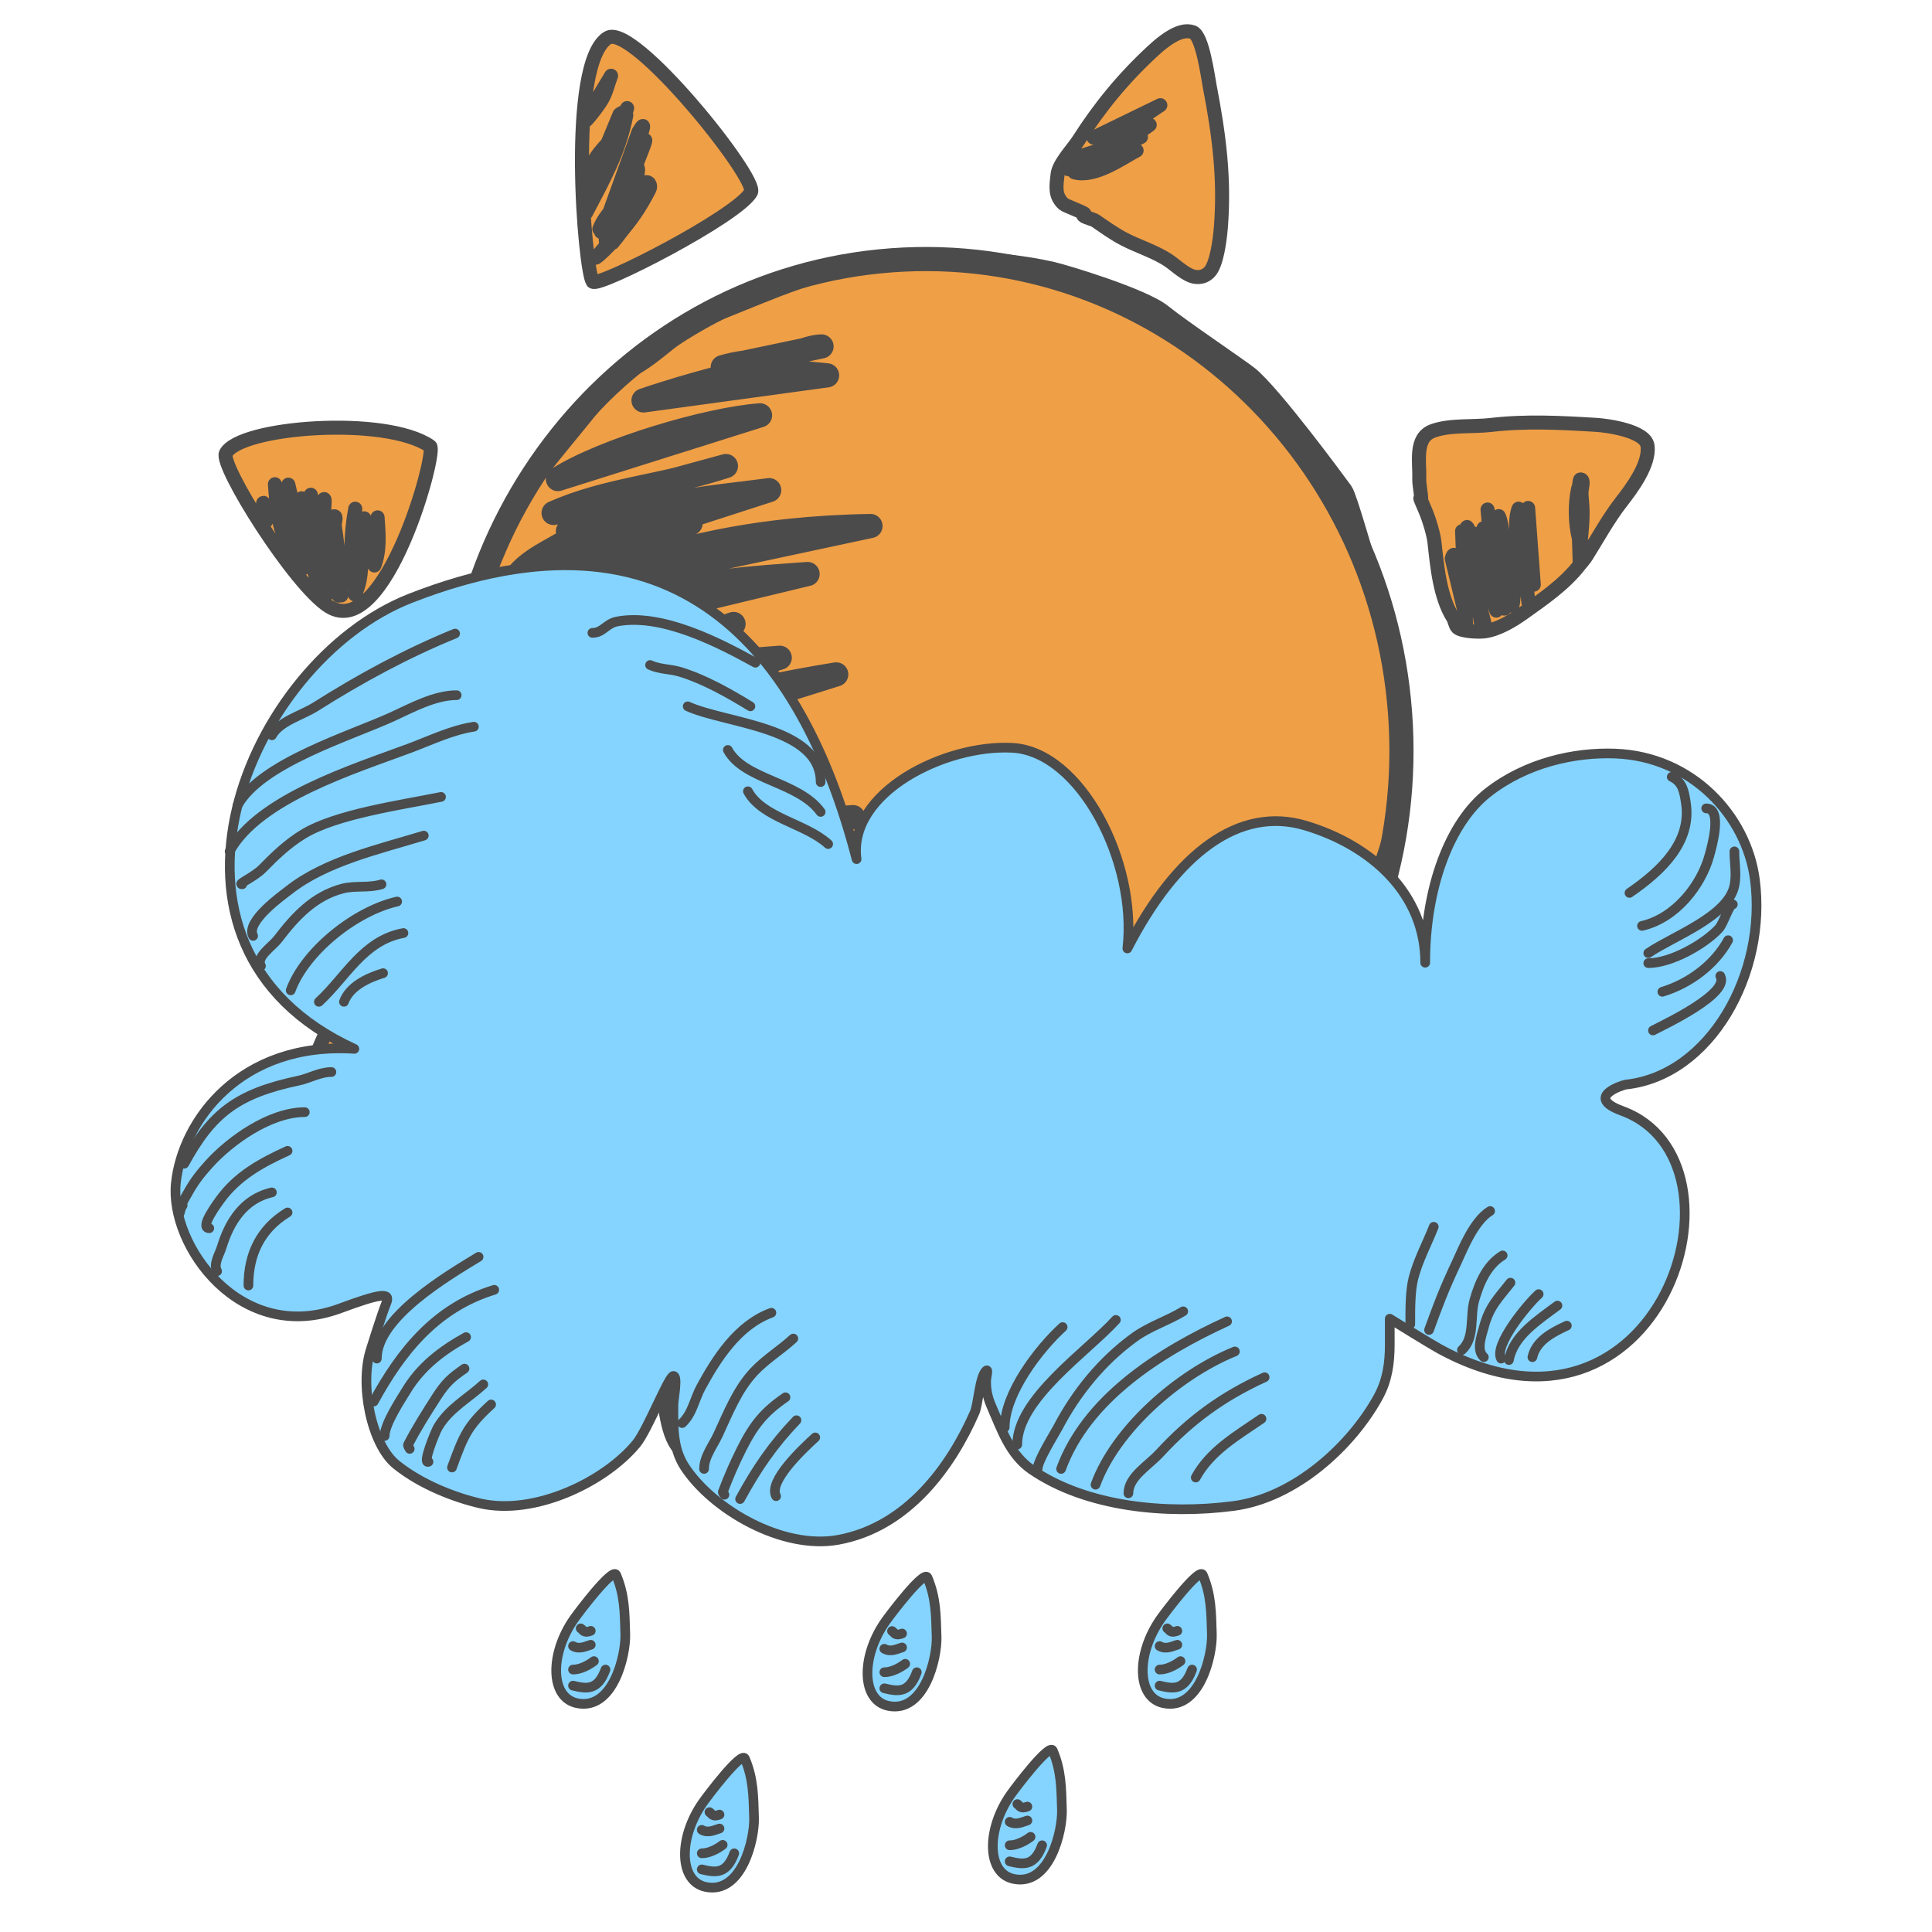 <?xml version="1.0" encoding="UTF-8" standalone="no"?>
<!DOCTYPE svg PUBLIC "-//W3C//DTD SVG 1.1//EN" "http://www.w3.org/Graphics/SVG/1.1/DTD/svg11.dtd">
<!-- Created with Vectornator (http://vectornator.io/) -->
<svg height="100%" stroke-miterlimit="10" style="fill-rule:nonzero;clip-rule:evenodd;stroke-linecap:round;stroke-linejoin:round;" version="1.1" viewBox="0 0 400 400" width="100%" xml:space="preserve" xmlns="http://www.w3.org/2000/svg" xmlns:vectornator="http://vectornator.io" xmlns:xlink="http://www.w3.org/1999/xlink">
<defs/>
<g id="Слой-1" vectornator:layerName="Слой 1">
<g opacity="1" vectornator:layerName="Группа 1">
<path d="M244.678 6.622C242.325 7.247 239.831 9.477 238.407 10.803C232.49 16.317 227.681 22.17 223.305 29.024C222.14 30.849 219.209 33.868 218.962 36.087C218.686 38.556 218.319 40.504 220.203 42.244C220.597 42.608 224.889 44.17 224.525 44.305C223.375 44.732 226.261 45.336 226.757 45.678C228.617 46.958 230.418 48.252 232.4 49.327C235.459 50.988 239.189 52.046 242.058 54.02C243.568 55.059 245.682 57.143 247.537 57.335C248.586 57.443 249.446 57.23 250.297 56.437C251.943 54.903 252.575 49.42 252.761 47.132C253.591 36.892 252.36 27.755 250.466 17.897C250.079 15.884 248.956 7.342 246.95 6.653C246.247 6.411 245.462 6.413 244.678 6.622ZM240.236 21.775C235.758 24.711 231.856 28.096 226.416 28.497L240.236 21.775ZM238.035 25.855C236.072 27.331 233.925 28.508 231.839 29.783L232.154 29.66L236.228 28.368C234.657 29.063 231.496 30.782 228.429 31.918C228.036 32.143 227.673 32.427 227.278 32.648C226.525 33.071 218.984 36.331 221.812 34.538L225.067 32.811C224.615 32.867 224.258 32.78 223.858 32.751C223.593 32.788 223.354 32.937 223.086 32.957L223.674 32.765C223.298 32.723 222.822 32.84 222.511 32.702L229.122 30.628L238.035 25.855ZM235.322 31.162C232.165 32.825 226.661 36.842 222.453 35.681L235.322 31.162ZM251.013 252.741C248.756 252.394 213.763 267.698 213.7 269.425C213.66 270.511 217.951 275.527 223.419 280.609C223.929 279.812 224.581 278.96 224.635 278.883C224.713 278.774 224.812 278.677 224.89 278.567L223.356 277.242C222.714 277.622 222.015 278.03 221.738 277.907C221.125 277.635 221.808 277.148 222.664 276.648L220.686 274.96C223.742 273.023 225.211 271.72 228.741 269.853C229.159 269.633 230.225 269.252 230.17 269.748C229.939 271.819 225.755 274.498 224.395 275.628C224.018 275.942 223.287 276.285 222.664 276.648L223.356 277.242C224.323 276.67 225.294 276 225.523 275.843C226.718 275.022 227.746 274.151 228.985 273.158C229.073 273.058 229.151 272.939 229.24 272.841C229.762 272.266 231.134 271.512 231.134 271.512C231.134 271.512 229.751 272.544 228.985 273.158C227.518 274.825 226.194 276.731 224.89 278.567L226.768 280.164C228.74 278.841 230.803 277.222 231.253 276.908C231.815 276.515 232.319 276.073 232.825 275.602C232.982 275.456 233.492 275.096 233.356 275.265C232.731 276.041 229.907 278.785 227.805 281.029L228.796 281.899C230.508 280.713 232.081 279.325 233.851 278.204C234.357 277.883 235.465 276.855 235.512 277.486C235.622 278.978 231.391 281.228 230.081 282.994L230.525 283.358C232.064 282.814 236.96 278.867 237.28 278.843C238.27 278.77 236.168 280.601 235.523 281.402C235.284 281.699 233.867 283.788 232.85 285.368L233.837 286.188C235.196 285.356 236.567 284.265 237.36 283.697C237.776 283.398 238.816 282.432 238.695 282.954C238.592 283.394 235.309 287.317 235.41 287.411C236.153 288.097 240.597 282.367 237.876 286.931C237.469 287.615 237.196 288.072 236.905 288.837L233.837 286.188C233.086 286.648 232.313 287.199 231.726 287.087C231.598 287.063 232.414 286.046 232.85 285.368L230.525 283.358C230.284 283.443 229.512 284.075 229.501 283.929C229.48 283.645 229.838 283.322 230.081 282.994L228.796 281.899C228.346 282.21 227.963 282.637 227.479 282.888C227.277 282.993 226.957 283.204 226.682 283.393C232.338 288.178 238.691 292.561 243.517 293.06C244.452 293.157 245.041 293.638 246.084 293.317C248.132 292.688 250.306 267.424 250.944 264.993C251.107 264.374 252.92 253.033 251.013 252.741ZM227.805 281.029L226.768 280.164C225.908 280.741 225.054 281.265 224.371 281.58C224.929 282.083 225.56 282.44 226.139 282.937C226.379 282.526 227.082 281.802 227.805 281.029ZM219.781 270.217C219.744 269.718 220.697 270.149 221.163 270.115C222.56 270.012 223.958 269.909 225.356 269.806C224.767 269.849 220.765 270.101 220.632 270.451C220.615 270.496 220.693 270.506 220.685 270.547C221.086 270.513 221.553 270.459 221.806 270.662C222.308 271.068 222.426 271.783 223.406 271.635C223.939 271.555 220.459 271.742 220.685 270.547C220.22 270.585 219.809 270.607 219.781 270.217ZM139.982 259.837C139.206 259.722 138.263 259.731 137.561 260.313C134.164 263.136 136.838 282.007 137.271 287.16C136.435 286.929 138.218 285.567 138.82 284.914C139.107 284.602 139.736 284.123 140.78 283.232L138.521 284.638C140.071 283.656 140.352 283.486 142.129 282.042C141.327 282.711 141.506 282.613 140.78 283.232L143.528 281.542C145.433 279.469 147.508 277.381 149.464 277.237C150.008 277.196 148.557 277.845 148.148 278.226C147.618 278.72 147.08 279.201 146.541 279.683L150.039 277.492C148.757 280.864 143.006 284.202 140.315 286.341C140.28 286.368 138.168 288.193 137.412 288.439C137.694 291.969 138.609 300.32 142.497 300.857C150.265 301.93 163.769 289.873 167.576 283.487C169.016 281.071 174.974 276.32 172.168 272.885C168.423 268.299 155.155 263.366 149.568 262.304C146.965 261.809 143.031 258.663 141.57 260.018C141.382 260.192 140.757 259.953 139.982 259.837ZM137.271 287.16C137.28 287.268 137.308 287.656 137.315 287.752C137.322 287.855 137.388 288.126 137.397 288.242C137.476 287.924 137.817 287.431 138.49 286.723C138.044 286.94 137.567 287.242 137.271 287.16ZM148.457 267.344L139.154 274.377C141.469 271.502 145.319 268.971 148.457 267.344ZM148.17 270.985L138.569 277.742C141.674 275.162 145.405 273.667 148.766 271.536L138.569 277.742C141.47 274.139 144.471 273.33 148.17 270.985ZM147.882 282.163C146.394 286.075 141.753 287.838 139.263 290.93L147.882 282.163ZM78.487 195.499C73.695 198.882 65.068 218.317 63.407 224.081C63.208 224.771 62.972 225.592 62.695 226.364L68.679 222.7C68.13 222.847 67.631 222.929 67.598 222.482L72.894 218.918L72.94 218.915L77.486 215.853C76.335 216.22 75.217 216.679 74.227 216.886C73.826 216.97 73.393 216.965 72.983 216.978C71.547 218.437 70.046 219.846 68.318 220.942L72.66 217.002C72.615 217.004 72.567 217.009 72.522 217.012C72.242 217.033 71.413 217.094 71.692 217.073C72.108 217.043 72.473 216.88 72.88 216.837L74.833 215.057C74.207 215.103 73.57 215.15 72.944 215.196C72.478 215.23 71.096 215.332 71.562 215.298C75.709 214.992 79.834 213.372 83.664 211.678L80.223 214.014C81.912 213.686 83.517 213.515 83.842 214.095C84.147 214.639 82.787 214.614 82.227 214.809C80.709 215.337 79.158 215.431 77.667 215.79C78.853 215.424 80.051 215.191 81.119 215.486C81.322 215.541 80.78 215.737 80.588 215.822C79.771 216.183 78.999 216.582 78.165 216.893C77.902 216.992 75.86 217.833 73.89 218.597C74.511 218.342 75.963 217.867 77.057 217.57C78.111 217.492 75.929 219.576 75.023 220.15C73.826 220.909 71.56 222.442 69.178 223.804L75.045 220.446C73.969 221.782 65.381 227.151 64.245 226.647L69.178 223.804C66.85 225.134 64.429 226.241 62.699 226.414C61.522 229.699 60.276 233.301 64.764 234.939C67.206 235.83 98.942 229.819 100.433 222.342C101.109 218.952 83.15 192.206 78.487 195.499ZM80.223 214.014C78.335 214.381 76.332 214.946 75.754 214.989C75.464 215.01 75.169 215.032 74.879 215.053C74.871 215.062 74.841 215.047 74.833 215.057C74.293 215.641 73.751 216.196 73.198 216.764C74.662 216.594 76.084 216.183 77.486 215.853C77.52 215.842 77.541 215.807 77.575 215.796L80.223 214.014ZM82.747 203.019C86.776 203.575 75.734 206.858 74.052 206.982L82.747 203.019ZM82.704 209.964C80.154 211.58 76.656 213.087 73.685 213.307L82.704 209.964ZM65.512 88.658C56.467 89.132 48.222 91.079 46.763 93.858C45.471 96.318 61.043 121.229 68.144 125.603C79.838 132.806 90.574 93.428 89.043 92.377C84.388 89.181 74.558 88.183 65.512 88.658ZM56.916 100.25L59.952 112.521C59.913 111.795 59.842 111.079 59.838 110.348L58.928 104.911C59.827 106.516 59.829 108.422 59.838 110.348L60.896 116.518C60.257 115.378 60.066 114.101 59.974 112.817C57.538 110.376 57.17 103.691 56.916 100.25ZM59.703 100.342L61.951 110.093C61.937 108.783 61.941 107.452 61.848 106.183L62.433 112.239L63.041 114.822C62.867 114.662 62.776 114.353 62.621 114.159L62.964 117.555C62.469 116.299 62.378 114.911 62.251 113.542C60.173 110.209 59.963 103.872 59.703 100.342ZM64.35 102.429L66.361 113.983C64.258 114.138 63.705 105.205 64.35 102.429ZM62.459 103.163L66.569 121.207C66.14 121.016 65.772 120.089 65.406 119.259L65.74 121.268C65.458 120.553 65.438 119.771 65.296 119.02C63.643 114.924 62.661 105.9 62.459 103.163ZM54.669 104.333C55.181 105.748 55.443 107.281 55.353 106.067C55.307 105.437 55.509 108.091 54.935 107.933C54.56 107.83 54.18 102.978 54.669 104.333ZM66.972 103.426C67.457 102.823 67.088 104.995 67.146 105.793C67.264 107.388 67.382 108.981 67.499 110.576C67.75 113.976 69.133 119.527 67.852 122.897L66.55 105.242C66.772 104.658 66.588 103.902 66.972 103.426ZM73.551 105.32L73.041 121.027C72.621 115.33 72.536 110.678 73.551 105.32ZM69.172 106.883C69.825 106.835 69.215 108.263 69.325 108.954C70.083 113.697 70.306 118.481 70.66 123.285L69.603 117.115C69.824 119.023 69.932 120.958 70.107 123.326L68.376 111.156C69.031 113.253 69.366 115.079 69.592 116.967L68.219 109.036C68.502 108.292 68.421 106.938 69.172 106.883ZM75.412 107.315C75.34 110.484 75.306 114.078 74.772 117.478C74.66 119.487 74.345 121.412 73.471 123.078L74.372 108.285C74.507 110.118 74.659 112.184 74.762 114.206L75.412 107.315ZM78.177 107.112C78.424 110.465 78.717 113.933 77.522 117.077L78.177 107.112ZM125.801 7.851C117.395 13.092 121.077 56.108 122.712 58.309C123.713 59.657 152.853 44.698 155.488 39.776C156.978 36.994 131.057 4.574 125.801 7.851ZM126.517 15.682C125.817 17.524 125.511 19.267 124.407 20.995C123.479 22.448 120.408 26.446 121.029 24.814L126.517 15.682ZM129.837 22.379C129.475 23.938 128.917 25.472 128.371 27L129.67 23.879C128.173 31.474 125.079 36.955 121.338 44.08L125.114 34.975C124.287 36.834 122.811 40.148 123.197 39.133L129.837 22.379ZM128.843 23.345C128.91 23.378 128.839 23.613 128.586 24.257C127.364 27.367 124.302 36.469 121.582 39.847L125.474 30.436L122.318 35.38C122.572 33.103 124.283 31.392 125.788 29.669L128.266 23.685C128.575 23.489 128.776 23.313 128.843 23.345ZM133.031 26.111C134.031 25.359 128.613 38.136 128.241 39.059C127.491 40.918 126.734 42.733 125.961 44.582L132.193 27.313C132.63 26.579 132.888 26.218 133.031 26.111ZM133.568 28.997C133.688 28.999 133.517 29.544 133.011 30.872C132.596 31.964 132.118 33.156 131.688 34.292C132.551 34.796 131.963 36.6 130.952 38.759C131.13 38.555 131.392 38.321 131.554 38.12L130.875 38.963C129.041 42.804 125.899 47.709 125.418 49.779L126.525 46.573C126.12 47.425 125.8 48.377 125.374 49.187L127.734 42.864L125.655 45.447L124.963 47.383C124.034 48.537 124.57 47.961 124.942 47.087C125.159 46.575 125.354 46.065 125.57 45.553L124.084 47.398C124.822 45.458 126.424 43.58 128.119 41.795L130.249 36.134L130.975 34.047C130.996 34.046 131.001 34.045 131.022 34.044L132.415 30.321C133.042 29.542 133.448 28.994 133.568 28.997ZM132.321 37.22C132.639 41.535 128.009 47.206 125.462 50.37L132.321 37.22ZM133.793 37.707C134.503 37.655 134.792 38.545 134.459 39.195C132.295 43.417 130.676 45.466 128.453 48.216C128.119 48.615 128 48.878 127.65 49.267C127.35 49.636 127.177 49.855 126.844 50.269L127.13 49.752C125.72 51.263 124.251 52.79 123.365 53.351L128.356 47.529L133.793 37.707ZM298.366 187.906C295.698 188.588 283.872 223.031 283.698 224.59C283.344 227.766 284.106 229.423 286.371 230.201C286.371 230.201 292.913 231.485 293.998 231.02C295.014 209.4 286.871 228.898 287.424 229.003C287.44 229.211 294.482 219.989 295.132 219.028C297.448 215.605 291.106 229.9 291.106 229.9L293.251 231.121C293.251 231.121 305.013 231.826 310.987 230.908L309.792 228.517C309.492 228.69 309.175 228.866 308.97 228.676C308.841 228.558 309.242 227.995 309.358 227.656L308.661 226.369C307.619 227.608 306.077 229.368 305.376 228.941C305.213 228.842 305.298 228.497 305.329 228.3C305.543 226.937 306.398 225.321 307.355 223.738L307.301 223.643C306.25 225.126 302.581 230.41 302.331 229.965C301.866 229.135 305.301 223.066 305.718 222.272C305.806 222.103 305.496 221.06 305.604 220.829C304.947 222.266 303.439 225.959 302.017 225.095C301.922 225.037 301.615 231.098 300.959 230.492C300.777 230.324 298.529 230.165 298.505 229.8C298.24 230.177 300.262 223.177 300.03 223.578C299.61 224.307 295.856 231.096 295.882 230.237C295.912 229.216 297.313 229.845 297.531 228.831C295.529 231.395 294.075 230.21 294.075 230.21C295.077 228.236 301.276 218.845 301.276 218.845C301.397 218.577 299.681 229.454 299.681 229.454C299.681 229.454 306.284 221.137 306.205 221.343C306.2 221.357 306.173 221.43 306.167 221.445L307.301 223.643C307.49 223.377 307.914 222.775 307.973 222.701C308.533 222.006 309.782 220.567 309.223 221.262C308.579 222.062 308.092 222.518 307.355 223.738L308.661 226.369C308.978 225.992 309.477 225.462 309.602 225.308C309.632 225.27 313.26 221.537 313.269 221.662C313.29 221.946 309.795 226.382 309.358 227.656L309.792 228.517C310.956 227.843 316.555 222.362 315.864 225.338C315.722 225.95 311.501 229.673 311.358 230.285C311.315 230.474 311.258 230.653 311.214 230.841C313.546 230.478 316.108 230.229 318.135 229.835C320.495 229.377 326.526 226.964 326.869 223.886C327.282 220.183 303.332 188.373 300.054 188.178C299.496 188.145 298.932 187.761 298.366 187.906ZM289.198 218.572L285.877 228.84C284.612 225.631 287.74 221.554 289.198 218.572ZM302.632 88.279C300.559 88.375 298.521 88.55 296.678 89.214C292.773 90.619 293.986 95.751 293.839 99.092C293.783 100.369 294.549 103.99 294.099 103.238C293.838 102.802 294.788 104.922 295.284 106.126C295.922 107.673 296.805 110.604 296.987 112.248C297.548 117.315 298.116 123.583 300.827 127.882C301.188 128.455 301.289 129.518 301.766 129.945C302.667 130.75 306.115 130.862 307.244 130.731C310.018 130.408 313.125 128.552 315.351 126.959C319.431 124.041 323.863 121.06 327.073 116.922L326.907 111.529C326.098 108.424 326.023 104.227 326.742 101.129L326.798 102.513C326.869 101.25 326.984 99.276 327.207 99.26C328.139 99.191 327.355 101.271 327.429 102.268C327.488 103.066 327.544 103.837 327.603 104.635C327.908 108.761 326.909 112.818 327.116 116.869C327.551 116.305 328.044 115.798 328.428 115.186C330.757 111.468 333.004 107.352 335.702 103.889C337.777 101.225 341.638 96.087 341.1 92.285C340.662 89.188 332.817 88.107 330.451 87.963C323.156 87.518 315.916 87.142 308.724 87.978C306.794 88.203 304.704 88.183 302.632 88.279ZM307.977 105.487L311.767 122.959C312.102 127.496 310.841 126.595 310.363 122.765C309.674 117.238 308.39 111.079 307.977 105.487ZM314.404 105.311L316.439 124.747C316.021 119.083 312.642 109.942 314.404 105.311ZM316.385 105.165L317.556 121.045C317.186 116.03 315.25 110.051 316.385 105.165ZM310.302 106.853C310.721 107.602 311.078 109.793 311.407 112.424L313.45 122.538C312.972 130.623 312.332 119.814 311.407 112.424L310.302 106.853ZM303.752 109.121C304.155 109.494 304.519 110.984 304.818 112.91C304.995 112.078 305.031 111.411 305.243 110.499L304.959 114.189C305.404 117.488 305.715 120.526 306.037 123.779L307.487 129.622C307.596 131.097 306.716 129.497 306.61 129.042C306.429 128.26 306.223 125.665 306.037 123.779L304.647 118.129L304.235 123.217L303.948 126.858C303.432 122.973 303.651 119.7 304.187 116.279L303.53 113.65C303.43 112.295 303.687 111.045 303.795 109.713C303.811 109.514 303.609 108.99 303.752 109.121ZM307.159 109.465L309.799 126.427C308.281 122.576 307.815 118.366 307.511 114.249C307.475 113.75 307.439 113.268 307.402 112.769C307.321 111.672 307.078 108.368 307.159 109.465ZM302.711 110.09C302.667 109.492 302.83 111.316 302.846 111.915C302.865 112.643 302.851 113.368 302.867 114.095L303.549 129.615C303.191 128.47 303.14 128.593 303.116 127.515C303.106 127.084 303.122 126.656 303.113 126.225L300.573 115.653C300.658 115.43 300.957 114.057 301.403 115.592C302.368 118.914 302.743 122.252 303.07 125.634C302.993 121.783 302.955 117.946 302.867 114.095L302.711 110.09Z" fill="#ef9f46" fill-rule="nonzero" opacity="1" stroke="#4b4b4b" stroke-linecap="butt" stroke-linejoin="round" stroke-width="2.901" vectornator:layerName="Кривая 123"/>
<path d="M184.603 53.893C130.568 57.878 90.117 106.314 94.231 162.107C98.345 217.901 145.464 259.879 199.499 255.895C253.533 251.91 293.985 203.474 289.871 147.681C285.757 91.887 238.637 49.909 184.603 53.893ZM158.573 74.705C161.565 74.595 167.012 71.745 170.091 71.724L149.636 76.008C152.607 75.139 155.581 74.814 158.573 74.705ZM155.22 76.985C159.915 76.557 166.717 77.247 171.24 77.714L133.232 82.906C137.574 81.394 150.526 77.413 155.22 76.985ZM157.361 85.989L115.51 99.187C124.949 93.204 146.426 86.796 157.361 85.989ZM150.295 96.487L114.616 106.209C125.879 101.23 137.24 100.786 150.295 96.487ZM159.25 101.48L113.1 116.392C114.2 116.281 141.777 108.427 142.982 108.339L105.969 120.88C108.097 116.827 112.612 114.795 116.428 112.571C119.655 110.691 134.477 107.49 137.211 106.481L117.579 109.958C117.998 109.568 118.294 108.911 118.835 108.774C126.373 106.867 133.995 105.249 141.637 103.87C147.468 102.818 153.382 102.272 159.25 101.48ZM163.531 109.891C168.947 109.328 174.492 108.99 180.228 108.908L116.149 122.608C132.142 115.537 147.281 111.581 163.531 109.891ZM133.905 112.721L101.579 129.831C100.651 128.173 104.509 127.567 106.068 126.624C108.793 124.976 111.437 123.189 114.066 121.373C120.54 116.902 126.309 114.197 133.905 112.721ZM138.072 119.603L124.027 127.035C127.576 125.903 131.216 124.97 134.719 123.768C145.108 120.201 156.357 119.643 167.202 118.843L116.495 131.062L101.915 138.781C102 138.416 101.868 137.885 102.158 137.672C106.823 134.238 111.519 130.782 116.546 127.984C123.334 124.206 130.585 121.319 138.072 119.603ZM116.495 131.062L124.027 127.035C120.236 128.245 116.548 129.712 113.171 131.852L116.495 131.062ZM151.873 129.187L98.745 153.678C102.403 151.359 106.003 147.421 109.705 145.184C122.393 137.52 138.165 133.96 151.873 129.187ZM161.438 136.177L129.908 145.841L101.407 158.901C102.069 157.159 103.991 156.333 105.502 155.376C108.881 153.233 112.338 151.211 115.795 149.212C115.949 148.807 116.016 148.317 116.364 148.129C119.171 146.606 122.549 144.887 125.444 143.524C128.269 142.194 130.608 141.211 133.58 140.363C142.636 137.78 152.072 136.868 161.438 136.177ZM115.795 149.212C115.633 149.639 115.385 149.964 115.184 150.348L129.908 145.841L147.16 137.924C136.905 140.544 126.435 143.07 117.08 148.423C116.645 148.672 116.229 148.961 115.795 149.212ZM173.136 139.628L101.651 162.083C102.078 161.812 112.771 155.655 113.247 155.499C123.159 152.252 133.062 148.99 143.088 146.158C152.964 143.368 163.023 141.25 173.136 139.628ZM140.222 153.162L102.225 169.997C105.141 166.375 109.649 164.504 113.774 162.65C122.35 158.795 131.163 155.477 140.222 153.162ZM163.385 157.553L129.267 160.046L100.015 183.199C117.724 171.973 142.737 159.076 163.385 157.553ZM163.434 170.144C167.851 169.767 172.258 169.494 176.611 169.173L128.97 178.983L109.154 186.692C109.133 186.682 117.935 181.956 120.122 180.875C128.641 176.662 137.327 173.437 146.667 172.075L143.875 173.173C150.312 171.728 156.831 170.708 163.434 170.144ZM143.875 173.173C137.394 174.628 131.025 176.494 125.09 179.765L128.97 178.983L143.875 173.173ZM161.872 178.491L111.981 192.979C128.299 185.764 144.093 180.932 161.872 178.491ZM172.417 189.564L117.075 203.016C117.031 202.413 129.722 198.963 131.831 198.308C144.889 194.254 158.784 190.569 172.417 189.564ZM181.6 200.39L122.413 211.945C123.604 208.812 128.538 210.183 131.635 209.479C136.488 208.378 141.305 207.025 146.148 205.88C157.781 203.132 169.701 201.268 181.6 200.39ZM129.866 213.13C132.627 212.66 135.794 213.45 138.633 213.277L127.298 214.113C128.11 213.598 128.946 213.287 129.866 213.13ZM198.076 209.588C183.736 213.781 169.648 216.974 154.823 219.224C151.853 219.674 148.786 219.794 145.753 219.992L138.538 221.416C139.945 221.575 141.333 221.666 142.736 221.801L167.704 221.15C160.36 221.691 152.995 222 145.629 222.083C144.682 222.094 143.703 221.894 142.736 221.801L135.615 221.979L134.931 222.129C135.064 222.07 135.205 222.055 135.338 221.999L129.883 222.154C132.288 221.09 134.897 221.091 137.56 221.34C136.813 221.555 136.063 221.699 135.338 221.999L135.615 221.979L138.538 221.416C138.226 221.381 137.917 221.366 137.606 221.336C140.247 220.579 142.962 220.174 145.753 219.992L198.076 209.588ZM206.01 217.284C188.476 222.845 170.917 227.408 152.515 228.765L206.01 217.284ZM137.545 230.564C146.175 229.927 155.502 229.906 164.061 230.79L137.545 230.564ZM228.389 229.269C204.451 234.287 179.512 236.444 155.205 238.236L228.389 229.269ZM220.147 240.637C204.472 243.493 188.682 243.701 172.835 244.87L220.147 240.637Z" fill="#ef9f46" fill-rule="nonzero" opacity="1" stroke="#4b4b4b" stroke-linecap="butt" stroke-linejoin="round" stroke-width="5" vectornator:layerName="Кривая 122"/>
<path d="M120.473 86.336C122.58 83.552 128.47 77.299 131.289 75.704C136.556 72.723 141.249 67.188 147.019 64.988C158.623 60.564 171.304 54.223 183.929 54.007C195.14 53.816 206.479 53.672 217.596 56.141C220.415 56.767 236.551 61.656 240.615 64.937C244.538 68.104 256.75 76.331 258.553 77.786C263.37 81.675 276.724 99.823 278.112 101.732C279.032 102.996 282.683 116.262 284.23 120.877C289.398 136.295 291.929 154.386 288.984 170.806C288.337 174.41 278.834 202.459 272.565 210.746C269.912 214.253 261.559 225.095 260.11 227.21C256.972 231.791 250.452 236.262 245.636 238.098C242.642 239.239 240.12 241.991 237.004 243.179C231.394 245.317 226.619 249.918 220.669 251.196C216.587 252.073 212.874 253.711 208.776 254.592C202.817 255.872 184.065 257.133 180.943 256.905C175.375 256.499 170.684 253.612 165.364 252.431C163.65 252.051 162.172 250.372 160.473 249.903C154.58 248.277 148.396 245.642 143.721 241.483C142.055 240.001 136.335 235.724 135.144 234.665C131.075 231.046 116.811 218.534 115.538 215.944C113.565 211.928 109.68 209.207 107.407 205.539C101.636 196.225 100.022 188.311 97.676 177.846C95.501 168.147 93.618 158.859 93.365 148.901C93.179 141.565 95.783 133.883 97.365 126.874C98.197 123.19 106.103 104.951 109.382 100.164C111.065 97.707 119.959 87.016 120.473 86.336Z" fill="#ffffff" fill-opacity="0" fill-rule="nonzero" opacity="1" stroke="#4b4b4b" stroke-linecap="butt" stroke-linejoin="round" stroke-width="4.012" vectornator:layerName="Кривая 23"/>
</g>
</g>
<g id="Слой-2" vectornator:layerName="Слой 2">
<path d="M127.568 326.053C126.887 324.439 119.844 333.756 118.836 335.199C113.802 342.403 113.843 351.477 119.488 352.633C126.911 354.152 129.603 342.747 129.46 338.299C129.317 333.82 129.351 330.284 127.568 326.053ZM118.639 348.993C121.504 349.693 123.782 350.009 125.362 345.663M118.639 345.663C120.802 345.663 122.965 343.917 122.965 343.917M118.639 340.807C119.999 341.601 121.471 340.748 122.309 340.534M120.23 337.137C120.763 337.459 120.802 338.226 122.309 337.651M192.021 326.608C191.341 324.993 184.298 334.31 183.289 335.753C178.255 342.957 178.297 352.032 183.941 353.187C191.364 354.707 194.056 343.301 193.914 338.853C193.77 334.375 193.804 330.838 192.021 326.608ZM183.092 349.548C185.957 350.247 188.235 350.563 189.816 346.217M183.092 346.217C185.255 346.217 187.418 344.471 187.418 344.471M183.092 341.361C184.452 342.155 185.924 341.302 186.763 341.089M184.684 337.692C185.217 338.013 185.255 338.78 186.763 338.205M249.012 326.053C248.332 324.439 241.288 333.756 240.28 335.199C235.246 342.403 235.287 351.477 240.932 352.633C248.355 354.152 251.047 342.747 250.905 338.299C250.761 333.82 250.795 330.284 249.012 326.053ZM240.083 348.993C242.948 349.693 245.226 350.009 246.807 345.663M240.083 345.663C242.246 345.663 244.409 343.917 244.409 343.917M240.083 340.807C241.443 341.601 242.915 340.748 243.754 340.534M241.674 337.137C242.207 337.459 242.246 338.226 243.754 337.651M154.223 364.098C153.543 362.484 146.5 371.8 145.491 373.243C140.457 380.447 140.498 389.522 146.143 390.677C153.566 392.197 156.258 380.792 156.116 376.344C155.972 371.865 156.006 368.328 154.223 364.098ZM145.294 387.038C148.159 387.738 150.437 388.053 152.018 383.707M145.294 383.707C147.457 383.707 149.62 381.961 149.62 381.961M145.294 378.851C146.654 379.646 148.126 378.793 148.965 378.579M146.885 375.182C147.419 375.503 147.457 376.271 148.965 375.696M217.97 362.435C217.29 360.821 210.247 370.137 209.238 371.58C204.204 378.784 204.245 387.859 209.89 389.014C217.313 390.534 220.005 379.129 219.863 374.681C219.719 370.202 219.753 366.665 217.97 362.435ZM209.041 385.375C211.906 386.075 214.184 386.391 215.765 382.044M209.041 382.044C211.204 382.044 213.367 380.298 213.367 380.298M209.041 377.188C210.401 377.983 211.873 377.13 212.712 376.916M210.632 373.519C211.165 373.84 211.204 374.608 212.712 374.033" fill="#85d4ff" fill-rule="nonzero" opacity="1" stroke="#4b4b4b" stroke-linecap="butt" stroke-linejoin="round" stroke-width="2.004" vectornator:layerName="Кривая 3"/>
<path d="M76.832 279.21C74.35 286.476 76.834 299.023 82.038 303.225C87.243 307.427 94.335 310.102 99.406 311.262C105.065 312.557 111.54 311.433 117.409 309C123.278 306.566 128.54 302.822 131.775 298.875C132.934 297.461 134.605 293.961 136.108 290.813C137.611 287.666 138.944 284.872 139.426 284.872C139.916 284.872 139.916 286.084 139.794 287.43C139.671 288.777 139.426 290.258 139.426 290.796C139.426 293.031 139.366 295.274 139.631 297.453C139.895 299.631 140.484 301.745 141.78 303.722C144.654 308.105 149.7 312.406 155.477 315.345C161.254 318.285 167.763 319.863 173.561 318.802C180.733 317.489 186.572 313.689 191.23 308.818C195.888 303.948 199.365 298.007 201.81 292.412C202.166 291.598 202.417 289.752 202.748 287.956C203.079 286.16 203.489 284.413 204.164 283.795C204.442 283.541 204.442 283.9 204.372 284.413C204.303 284.925 204.164 285.59 204.164 285.949C204.164 286.973 204.251 287.845 204.441 288.698C204.632 289.551 204.926 290.385 205.341 291.335C206.343 293.626 207.274 296.083 208.52 298.355C209.765 300.626 211.324 302.712 213.581 304.261C219.261 308.159 226.261 310.494 233.564 311.63C240.867 312.766 248.473 312.702 255.366 311.8C261.765 310.964 267.884 307.844 273.095 303.666C278.307 299.488 282.611 294.251 285.381 289.181C286.318 287.467 286.906 285.711 287.261 283.915C287.615 282.12 287.735 280.284 287.735 278.41L287.735 275.717L287.735 273.024C287.735 273.024 289.813 274.312 292.126 275.73C294.439 277.148 296.988 278.694 297.929 279.21C320.804 291.748 337.364 282.04 344.663 267.9C351.961 253.76 349.999 235.188 335.83 229.997C331.855 228.541 331.934 227.192 333.062 226.2C334.19 225.209 336.365 224.576 336.583 224.553C345.352 223.624 352.68 217.845 357.495 209.877C362.31 201.909 364.611 191.753 363.326 182.071C362.451 175.477 359.193 169.112 354.166 164.322C349.138 159.531 342.341 156.315 334.386 156.019C325.973 155.706 315.966 157.911 308.062 164.096C300.158 170.28 295.073 183.717 295.073 199.318C295.073 185.023 283.955 175.016 270.286 170.926C256.616 166.835 243.614 176.518 233.406 196.367C235.484 178.428 223.674 155.63 209.66 154.833C195.646 154.036 175.495 164.109 177.346 177.872C166.042 134.244 139.574 102.494 84.973 123.873C51.216 137.09 26.7 195.808 73.369 217.155C49.829 215.626 37.776 231.99 36.41 244.94C35.044 257.89 49.803 278.517 70.371 270.899C78.767 267.79 80.909 267.522 80.001 269.72C79.092 271.918 76.826 279.21 76.826 279.21" fill="#85d4ff" fill-rule="nonzero" opacity="1" stroke="#4b4b4b" stroke-linecap="butt" stroke-linejoin="round" stroke-width="2.004" vectornator:layerName="Кривая 1"/>
<path d="M56.296 152.236C57.895 149.309 62.497 148.125 65.373 146.303C74.42 140.571 84.165 135.265 94.226 131.173M49.164 166.773C53.963 157.989 72.459 152.406 81.258 148.38C85.226 146.564 90.002 143.93 94.55 143.93M47.543 176.266C53.526 165.316 73.454 159.146 84.824 154.906C89.144 153.296 93.478 151.164 98.116 150.456M50.136 183.089C49.024 183.089 52.598 181.609 54.351 179.826C56.954 177.179 59.504 174.705 62.779 172.706C69.611 168.538 83.119 166.658 91.308 164.993M52.406 193.769C50.783 190.8 58.471 185.367 59.862 184.276C67.49 178.293 78.421 175.846 87.742 173.003M54.026 199.999C52.965 198.057 56.232 196.141 57.593 194.363C60.976 189.939 64.915 185.54 70.884 183.979C73.552 183.282 76.312 183.906 78.989 183.089M60.186 205.043C63.095 197.057 73.392 188.672 82.231 186.649M66.021 207.416C71.602 202.309 75.223 194.696 83.528 193.176M71.208 207.416C72.348 204.288 75.979 202.5 79.313 201.483M38.141 240.939C43.816 230.552 48.983 226.44 61.807 223.732C64.106 223.247 66.197 221.952 68.615 221.952M37.817 249.542C37.623 249.897 37.169 250.659 37.169 251.025C37.169 251.745 37.525 249.617 37.817 248.949C38.086 248.333 38.465 247.762 38.79 247.169C40.1 244.77 41.413 243.042 43.328 240.939C47.677 236.164 55.859 230.259 63.104 230.259M43.328 254.289C41.201 254.289 44.978 249.206 45.598 248.356C49.146 243.484 53.968 240.817 59.538 238.269M44.949 263.189C44.115 261.662 45.419 259.789 45.922 258.145C47.449 253.155 50.356 248.231 56.296 246.872M51.433 266.155C51.433 259.752 53.87 254.483 59.538 251.025M78.016 281.285C78.016 272.758 92.488 264.249 99.088 260.222M77.368 290.185C82.978 279.917 90.144 270.763 102.33 267.045M79.637 297.305C79.637 294.771 83.116 289.557 84.176 287.812C87.102 282.992 91.446 279.608 96.495 276.835M84.824 299.975C84.716 299.678 84.354 299.368 84.5 299.085C86.235 295.724 88.279 292.501 90.335 289.295C92.258 286.298 93.461 285.222 96.171 283.362M88.715 302.645C87.359 303.265 90.09 296.493 90.66 295.525C92.964 291.608 96.803 289.606 100.061 286.625M93.577 303.832C95.968 297.268 96.738 295.303 101.682 290.778M141.233 294.635C143.352 292.696 143.783 289.671 145.123 287.218C148.318 281.37 152.693 274.361 159.711 271.792M145.771 304.128C145.771 301.594 147.606 299.341 148.689 297.008C150.736 292.601 152.657 287.639 156.145 283.955C158.591 281.373 161.647 279.514 164.25 277.132M149.986 309.468C149.878 309.271 149.583 309.084 149.662 308.875C150.797 305.853 152.093 302.878 153.552 299.975C156.023 295.058 158.162 292.361 162.629 289.295M153.228 310.358C156.677 304.046 159.982 299.184 164.898 294.042M160.684 309.765C159.003 306.688 166.219 299.953 168.789 297.602M208.015 295.525C208.015 288.464 215.023 279.323 220.01 274.759M210.609 299.085C210.609 289.604 225.021 279.877 231.033 273.275M214.823 304.128C214.823 302.411 218.329 296.876 219.038 295.525C222.772 288.405 228.104 281.762 234.923 276.835C238.011 274.604 241.738 273.468 244.973 271.495M219.686 304.128C224.944 289.693 239.93 280.032 254.05 273.572M226.818 307.392C230.972 295.989 243.861 284.605 255.671 279.802M233.626 309.172C233.626 305.769 237.713 303.466 240.11 300.865C246.467 293.965 253.114 289.13 261.83 285.142M247.566 305.908C250.578 300.395 256.041 297.273 261.182 293.745M346.119 160.84C348.427 161.896 348.711 164.097 349.037 166.18C350.292 174.223 344.175 180.196 337.366 184.869M353.251 167.366C356.733 167.366 354.356 175.486 353.899 177.156C352.243 183.22 346.973 190.088 339.959 191.693M359.086 176.266C359.086 178.64 359.579 181.056 359.086 183.386C357.726 189.819 346.345 193.836 341.256 197.329M358.762 187.243C357.986 187.243 356.842 191.221 355.844 192.286C352.818 195.517 345.992 199.406 341.256 199.406M357.79 194.659C355.094 199.592 350.001 203.562 344.174 205.339M356.169 202.076C358.159 205.719 344.893 211.956 342.229 213.349M291.98 274.165C291.98 271.045 291.957 267.332 292.628 264.672C293.558 260.984 295.438 257.552 296.842 253.992M295.87 275.352C297.658 270.444 298.814 267.23 301.705 261.112C302.748 258.905 305.088 252.819 308.513 250.729M302.678 279.505C305.421 276.995 304.28 272.555 305.271 269.122C306.25 265.732 307.791 261.948 311.107 259.925M307.216 280.989C305.612 279.52 306.68 276.776 307.216 274.759C308.36 270.455 310.195 268.807 312.728 265.562M310.782 281.285C309.281 278.537 315.962 270.315 318.563 267.935M312.403 281.582C313.318 276.558 318.386 273.354 322.453 270.309M317.266 280.989C317.993 277.664 321.294 275.882 324.398 274.462M122.646 131.03C124.862 131.03 125.455 129.09 127.839 128.653C137.144 126.95 148.901 133.089 156.404 137.208M134.591 137.683C136.642 138.622 138.681 138.456 140.823 139.109C145.848 140.642 150.869 143.495 155.365 146.238M142.381 146.238C150.207 149.819 169.907 150.461 169.907 161.922M150.691 155.268C154.102 161.511 165.332 161.82 169.907 168.1M154.846 163.823C157.884 169.384 166.805 170.489 171.465 174.754" fill="none" opacity="1" stroke="#4b4b4b" stroke-linecap="butt" stroke-linejoin="round" stroke-width="2.004" vectornator:layerName="Кривая 2"/>
</g>
</svg>

